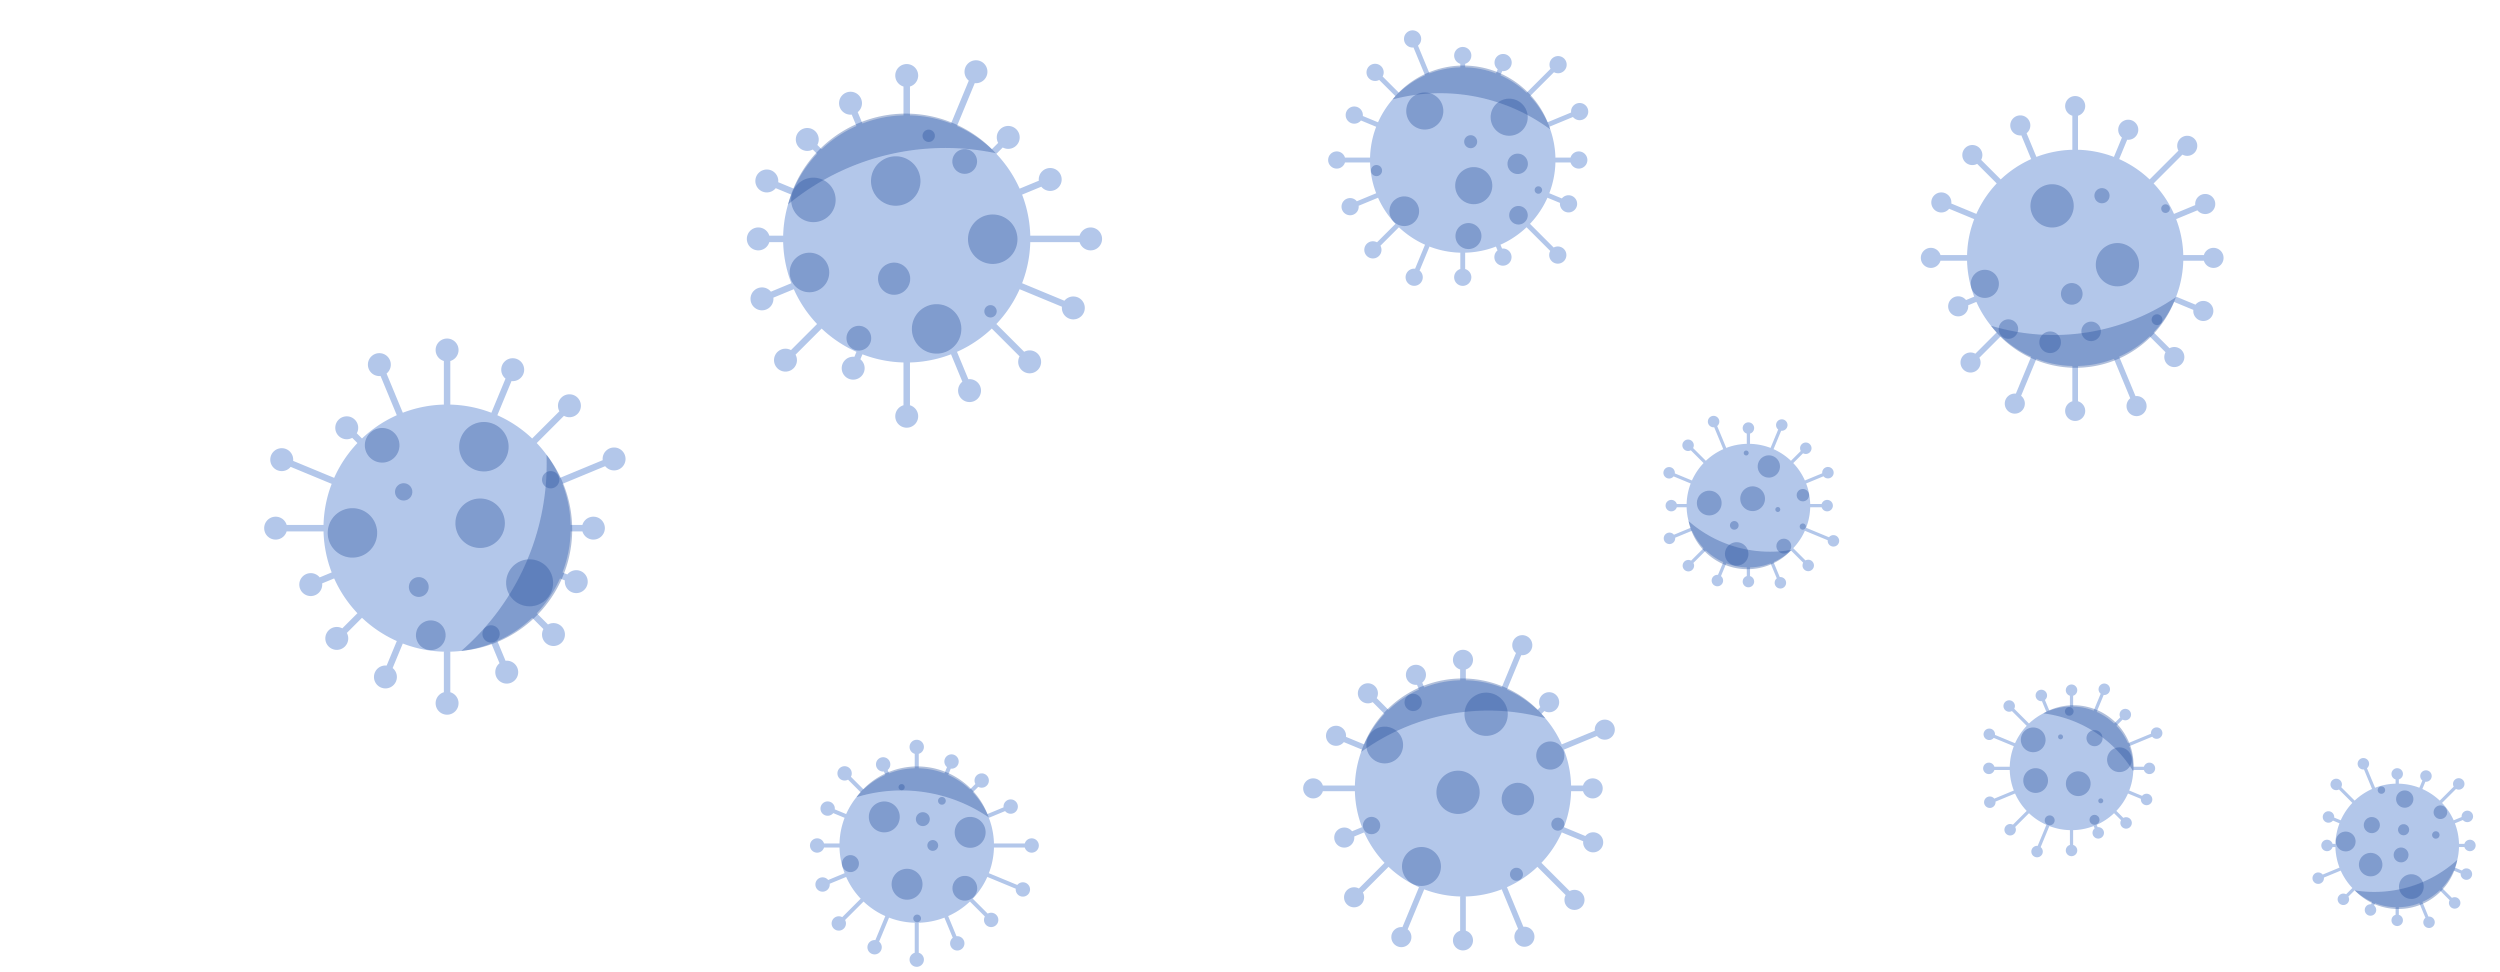 <svg xmlns="http://www.w3.org/2000/svg" version="1.1" xmlns:xlink="http://www.w3.org/1999/xlink" xmlns:svgjs="http://svgjs.com/svgjs" width="1440" height="560" preserveAspectRatio="none" viewBox="0 0 1440 560">
    <g mask="url(&quot;#SvgjsMask1000&quot;)" fill="none">
        <path d="M328.69 302.35L328.69 306.07L341.8 306.07L341.8 302.35zM335.2 304.21 a6.6 6.6 0 1 0 13.2 0 a6.6 6.6 0 1 0 -13.2 0zM323.98 329.72L322.56 333.17L331.21 336.75L332.64 333.31zM325.33 335.03 a6.6 6.6 0 1 0 13.2 0 a6.6 6.6 0 1 0 -13.2 0zM309.16 353.22L306.53 355.85L317.49 366.82L320.13 364.18zM312.21 365.5 a6.6 6.6 0 1 0 13.2 0 a6.6 6.6 0 1 0 -13.2 0zM286.48 369.25L283.03 370.67L290.16 387.88L293.6 386.45zM285.28 387.16 a6.6 6.6 0 1 0 13.2 0 a6.6 6.6 0 1 0 -13.2 0zM259.38 375.38L255.66 375.38L255.66 405.07L259.38 405.07zM250.92 405.07 a6.6 6.6 0 1 0 13.2 0 a6.6 6.6 0 1 0 -13.2 0zM232.01 370.67L228.56 369.25L220.29 389.21L223.74 390.64zM215.41 389.93 a6.6 6.6 0 1 0 13.2 0 a6.6 6.6 0 1 0 -13.2 0zM208.51 355.85L205.88 353.22L192.68 366.42L195.31 369.05zM187.39 367.73 a6.6 6.6 0 1 0 13.2 0 a6.6 6.6 0 1 0 -13.2 0zM192.48 333.17L191.05 329.72L178.29 335.01L179.71 338.45zM172.4 336.73 a6.6 6.6 0 1 0 13.2 0 a6.6 6.6 0 1 0 -13.2 0zM186.35 306.07L186.35 302.35L158.77 302.35L158.77 306.07zM152.17 304.21 a6.6 6.6 0 1 0 13.2 0 a6.6 6.6 0 1 0 -13.2 0zM191.05 278.7L192.48 275.25L162.99 263.04L161.56 266.48zM155.68 264.76 a6.6 6.6 0 1 0 13.2 0 a6.6 6.6 0 1 0 -13.2 0zM205.88 255.2L208.51 252.57L201.04 245.09L198.4 247.73zM193.12 246.41 a6.6 6.6 0 1 0 13.2 0 a6.6 6.6 0 1 0 -13.2 0zM228.56 239.17L232.01 237.74L220.23 209.31L216.78 210.73zM211.91 210.02 a6.6 6.6 0 1 0 13.2 0 a6.6 6.6 0 1 0 -13.2 0zM255.66 233.04L259.38 233.04L259.38 201.6L255.66 201.6zM250.92 201.6 a6.6 6.6 0 1 0 13.2 0 a6.6 6.6 0 1 0 -13.2 0zM283.03 237.74L286.48 239.17L297.05 213.65L293.6 212.23zM288.72 212.94 a6.6 6.6 0 1 0 13.2 0 a6.6 6.6 0 1 0 -13.2 0zM306.53 252.57L309.16 255.2L329.32 235.04L326.69 232.41zM321.4 233.72 a6.6 6.6 0 1 0 13.2 0 a6.6 6.6 0 1 0 -13.2 0zM322.56 275.25L323.98 278.7L354.43 266.09L353 262.64zM347.11 264.36 a6.6 6.6 0 1 0 13.2 0 a6.6 6.6 0 1 0 -13.2 0zM186.33 304.21 a71.19 71.19 0 1 0 142.38 0 a71.19 71.19 0 1 0 -142.38 0z" fill="rgba(51, 104, 198, 0.37)"></path>
        <path d="M314.78 261.9 A70.194 70.194 0 0 1 265.68 374.93M265.68 374.93 A142.387 142.387 0 0 0 314.78 261.9" fill="rgba(41, 83, 158, 0.37)" fill-rule="nonzero"></path>
        <path d="M277.88 365.14 a4.98 4.98 0 1 0 9.96 0 a4.98 4.98 0 1 0 -9.96 0zM262.32 301.39 a14.24 14.24 0 1 0 28.48 0 a14.24 14.24 0 1 0 -28.48 0zM188.77 306.95 a14.24 14.24 0 1 0 28.48 0 a14.24 14.24 0 1 0 -28.48 0zM264.48 257.31 a14.24 14.24 0 1 0 28.48 0 a14.24 14.24 0 1 0 -28.48 0zM210.15 256.49 a9.97 9.97 0 1 0 19.94 0 a9.97 9.97 0 1 0 -19.94 0zM239.59 365.9 a8.54 8.54 0 1 0 17.08 0 a8.54 8.54 0 1 0 -17.08 0zM291.53 335.71 a13.53 13.53 0 1 0 27.06 0 a13.53 13.53 0 1 0 -27.06 0zM235.52 338.12 a5.7 5.7 0 1 0 11.4 0 a5.7 5.7 0 1 0 -11.4 0zM312.22 276.33 a4.98 4.98 0 1 0 9.96 0 a4.98 4.98 0 1 0 -9.96 0zM227.54 283.32 a4.98 4.98 0 1 0 9.96 0 a4.98 4.98 0 1 0 -9.96 0z" fill="rgba(41, 83, 158, 0.37)" fill-rule="nonzero"></path>
        <path d="M904.95 452.48L904.95 455.74L917.38 455.74L917.38 452.48zM911.6 454.11 a5.78 5.78 0 1 0 11.56 0 a5.78 5.78 0 1 0 -11.56 0zM900.83 476.44L899.58 479.45L917.05 486.68L918.29 483.67zM911.89 485.18 a5.78 5.78 0 1 0 11.56 0 a5.78 5.78 0 1 0 -11.56 0zM887.86 496.99L885.56 499.3L905.75 519.49L908.06 517.19zM901.12 518.34 a5.78 5.78 0 1 0 11.56 0 a5.78 5.78 0 1 0 -11.56 0zM868.01 511.02L865 512.27L876.56 540.19L879.58 538.94zM872.29 539.56 a5.78 5.78 0 1 0 11.56 0 a5.78 5.78 0 1 0 -11.56 0zM844.31 516.39L841.04 516.39L841.04 541.66L844.31 541.66zM836.9 541.66 a5.78 5.78 0 1 0 11.56 0 a5.78 5.78 0 1 0 -11.56 0zM820.35 512.27L817.34 511.02L805.69 539.15L808.7 540.4zM801.41 539.78 a5.78 5.78 0 1 0 11.56 0 a5.78 5.78 0 1 0 -11.56 0zM799.79 499.3L797.49 496.99L778.79 515.69L781.1 518zM774.17 516.84 a5.78 5.78 0 1 0 11.56 0 a5.78 5.78 0 1 0 -11.56 0zM785.77 479.45L784.52 476.44L773.67 480.93L774.92 483.94zM768.52 482.44 a5.78 5.78 0 1 0 11.56 0 a5.78 5.78 0 1 0 -11.56 0zM780.4 455.74L780.4 452.48L756.41 452.48L756.41 455.74zM750.63 454.11 a5.78 5.78 0 1 0 11.56 0 a5.78 5.78 0 1 0 -11.56 0zM784.52 431.79L785.77 428.77L770.17 422.32L768.92 425.33zM763.77 423.82 a5.78 5.78 0 1 0 11.56 0 a5.78 5.78 0 1 0 -11.56 0zM797.49 411.23L799.79 408.93L789.07 398.2L786.76 400.5zM782.13 399.35 a5.78 5.78 0 1 0 11.56 0 a5.78 5.78 0 1 0 -11.56 0zM817.34 397.2L820.35 395.96L817.09 388.07L814.07 389.32zM809.8 388.7 a5.78 5.78 0 1 0 11.56 0 a5.78 5.78 0 1 0 -11.56 0zM841.04 391.84L844.31 391.84L844.31 380.06L841.04 380.06zM836.9 380.06 a5.78 5.78 0 1 0 11.56 0 a5.78 5.78 0 1 0 -11.56 0zM865 395.96L868.01 397.2L878.35 372.25L875.34 371zM871.06 371.63 a5.78 5.78 0 1 0 11.56 0 a5.78 5.78 0 1 0 -11.56 0zM885.56 408.93L887.86 411.23L893.45 405.65L891.14 403.34zM886.52 404.49 a5.78 5.78 0 1 0 11.56 0 a5.78 5.78 0 1 0 -11.56 0zM899.58 428.77L900.83 431.79L924.97 421.79L923.73 418.78zM918.57 420.28 a5.78 5.78 0 1 0 11.56 0 a5.78 5.78 0 1 0 -11.56 0zM780.39 454.11 a62.29 62.29 0 1 0 124.58 0 a62.29 62.29 0 1 0 -124.58 0z" fill="rgba(51, 104, 198, 0.37)"></path>
        <path d="M784.01 433.16 A61.294 61.294 0 0 1 890.07 413.68M890.07 413.68 A124.589 124.589 0 0 0 784.01 433.16" fill="rgba(41, 83, 158, 0.37)" fill-rule="nonzero"></path>
        <path d="M869.75 503.58 a3.74 3.74 0 1 0 7.48 0 a3.74 3.74 0 1 0 -7.48 0zM807.56 499.09 a11.21 11.21 0 1 0 22.42 0 a11.21 11.21 0 1 0 -22.42 0zM827.38 456.38 a12.46 12.46 0 1 0 24.92 0 a12.46 12.46 0 1 0 -24.92 0zM787 429.13 a10.59 10.59 0 1 0 21.18 0 a10.59 10.59 0 1 0 -21.18 0zM785.04 475.51 a4.98 4.98 0 1 0 9.96 0 a4.98 4.98 0 1 0 -9.96 0zM843.55 411.41 a12.46 12.46 0 1 0 24.92 0 a12.46 12.46 0 1 0 -24.92 0zM809.01 404.6 a4.98 4.98 0 1 0 9.96 0 a4.98 4.98 0 1 0 -9.96 0zM893.57 474.72 a3.74 3.74 0 1 0 7.48 0 a3.74 3.74 0 1 0 -7.48 0zM884.87 435.19 a8.1 8.1 0 1 0 16.2 0 a8.1 8.1 0 1 0 -16.2 0zM864.97 460.25 a9.34 9.34 0 1 0 18.68 0 a9.34 9.34 0 1 0 -18.68 0z" fill="rgba(41, 83, 158, 0.37)" fill-rule="nonzero"></path>
        <path d="M1042.67 290.31L1042.67 292.17L1052.44 292.17L1052.44 290.31zM1049.14 291.24 a3.3 3.3 0 1 0 6.6 0 a3.3 3.3 0 1 0 -6.6 0zM1040.32 304L1039.61 305.72L1055.7 312.39L1056.41 310.67zM1052.76 311.53 a3.3 3.3 0 1 0 6.6 0 a3.3 3.3 0 1 0 -6.6 0zM1032.91 315.75L1031.59 317.06L1040.88 326.35L1042.2 325.04zM1038.24 325.7 a3.3 3.3 0 1 0 6.6 0 a3.3 3.3 0 1 0 -6.6 0zM1021.56 323.76L1019.84 324.47L1024.64 336.05L1026.36 335.34zM1022.2 335.69 a3.3 3.3 0 1 0 6.6 0 a3.3 3.3 0 1 0 -6.6 0zM1008.02 326.83L1006.15 326.83L1006.15 334.99L1008.02 334.99zM1003.79 334.99 a3.3 3.3 0 1 0 6.6 0 a3.3 3.3 0 1 0 -6.6 0zM994.33 324.47L992.61 323.76L988.35 334.04L990.07 334.76zM985.91 334.4 a3.3 3.3 0 1 0 6.6 0 a3.3 3.3 0 1 0 -6.6 0zM982.58 317.06L981.27 315.75L971.84 325.17L973.16 326.49zM969.2 325.83 a3.3 3.3 0 1 0 6.6 0 a3.3 3.3 0 1 0 -6.6 0zM974.57 305.72L973.85 304L961.25 309.22L961.97 310.94zM958.31 310.08 a3.3 3.3 0 1 0 6.6 0 a3.3 3.3 0 1 0 -6.6 0zM971.5 292.17L971.5 290.31L962.67 290.31L962.67 292.17zM959.37 291.24 a3.3 3.3 0 1 0 6.6 0 a3.3 3.3 0 1 0 -6.6 0zM973.85 278.49L974.57 276.76L961.78 271.47L961.07 273.19zM958.12 272.33 a3.3 3.3 0 1 0 6.6 0 a3.3 3.3 0 1 0 -6.6 0zM981.27 266.74L982.58 265.42L972.99 255.83L971.67 257.14zM969.03 256.48 a3.3 3.3 0 1 0 6.6 0 a3.3 3.3 0 1 0 -6.6 0zM992.61 258.72L994.33 258.01L987.89 242.47L986.17 243.18zM983.73 242.83 a3.3 3.3 0 1 0 6.6 0 a3.3 3.3 0 1 0 -6.6 0zM1006.15 255.66L1008.02 255.66L1008.02 246.58L1006.15 246.58zM1003.79 246.58 a3.3 3.3 0 1 0 6.6 0 a3.3 3.3 0 1 0 -6.6 0zM1019.84 258.01L1021.56 258.72L1027.17 245.19L1025.45 244.47zM1023.01 244.83 a3.3 3.3 0 1 0 6.6 0 a3.3 3.3 0 1 0 -6.6 0zM1031.59 265.42L1032.91 266.74L1040.8 258.85L1039.48 257.53zM1036.84 258.19 a3.3 3.3 0 1 0 6.6 0 a3.3 3.3 0 1 0 -6.6 0zM1039.61 276.76L1040.32 278.49L1053.24 273.13L1052.53 271.41zM1049.59 272.27 a3.3 3.3 0 1 0 6.6 0 a3.3 3.3 0 1 0 -6.6 0zM971.49 291.24 a35.6 35.6 0 1 0 71.2 0 a35.6 35.6 0 1 0 -71.2 0z" fill="rgba(51, 104, 198, 0.37)"></path>
        <path d="M1031.98 316.69 A34.597 34.597 0 0 1 972.62 300.15M972.62 300.15 A71.194 71.194 0 0 0 1031.98 316.69" fill="rgba(41, 83, 158, 0.37)" fill-rule="nonzero"></path>
        <path d="M1002.39 287.26 a7.12 7.12 0 1 0 14.24 0 a7.12 7.12 0 1 0 -14.24 0zM1023.21 314.57 a4.27 4.27 0 1 0 8.54 0 a4.27 4.27 0 1 0 -8.54 0zM977.41 289.76 a7.12 7.12 0 1 0 14.24 0 a7.12 7.12 0 1 0 -14.24 0zM1012.44 268.69 a6.41 6.41 0 1 0 12.82 0 a6.41 6.41 0 1 0 -12.82 0zM1004.39 260.93 a1.42 1.42 0 1 0 2.84 0 a1.42 1.42 0 1 0 -2.84 0zM993.57 319.07 a6.76 6.76 0 1 0 13.52 0 a6.76 6.76 0 1 0 -13.52 0zM1034.89 285.21 a3.56 3.56 0 1 0 7.12 0 a3.56 3.56 0 1 0 -7.12 0zM1022.6 293.48 a1.42 1.42 0 1 0 2.84 0 a1.42 1.42 0 1 0 -2.84 0zM1036.62 303.31 a1.78 1.78 0 1 0 3.56 0 a1.78 1.78 0 1 0 -3.56 0zM996.46 302.61 a2.49 2.49 0 1 0 4.98 0 a2.49 2.49 0 1 0 -4.98 0z" fill="rgba(41, 83, 158, 0.37)" fill-rule="nonzero"></path>
        <path d="M1416.38 486.05L1416.38 487.92L1422.68 487.92L1422.68 486.05zM1419.38 486.98 a3.3 3.3 0 1 0 6.6 0 a3.3 3.3 0 1 0 -6.6 0zM1414.03 499.74L1413.31 501.46L1420.29 504.35L1421 502.63zM1417.35 503.49 a3.3 3.3 0 1 0 6.6 0 a3.3 3.3 0 1 0 -6.6 0zM1406.62 511.49L1405.3 512.8L1413.23 520.74L1414.55 519.42zM1410.59 520.08 a3.3 3.3 0 1 0 6.6 0 a3.3 3.3 0 1 0 -6.6 0zM1395.27 519.5L1393.55 520.22L1398.26 531.59L1399.98 530.88zM1395.82 531.23 a3.3 3.3 0 1 0 6.6 0 a3.3 3.3 0 1 0 -6.6 0zM1381.73 522.57L1379.86 522.57L1379.86 530.1L1381.73 530.1zM1377.49 530.1 a3.3 3.3 0 1 0 6.6 0 a3.3 3.3 0 1 0 -6.6 0zM1368.04 520.22L1366.32 519.5L1364.54 523.8L1366.26 524.51zM1362.1 524.16 a3.3 3.3 0 1 0 6.6 0 a3.3 3.3 0 1 0 -6.6 0zM1356.29 512.8L1354.97 511.49L1349.12 517.34L1350.44 518.66zM1346.48 518 a3.3 3.3 0 1 0 6.6 0 a3.3 3.3 0 1 0 -6.6 0zM1348.28 501.46L1347.56 499.74L1334.93 504.97L1335.65 506.69zM1331.99 505.83 a3.3 3.3 0 1 0 6.6 0 a3.3 3.3 0 1 0 -6.6 0zM1345.21 487.92L1345.21 486.05L1340.37 486.05L1340.37 487.92zM1337.07 486.98 a3.3 3.3 0 1 0 6.6 0 a3.3 3.3 0 1 0 -6.6 0zM1347.56 474.23L1348.28 472.5L1341.56 469.72L1340.85 471.44zM1337.9 470.58 a3.3 3.3 0 1 0 6.6 0 a3.3 3.3 0 1 0 -6.6 0zM1354.97 462.48L1356.29 461.16L1346.31 451.19L1345 452.5zM1342.36 451.84 a3.3 3.3 0 1 0 6.6 0 a3.3 3.3 0 1 0 -6.6 0zM1366.32 454.46L1368.04 453.75L1362.16 439.57L1360.44 440.28zM1358 439.93 a3.3 3.3 0 1 0 6.6 0 a3.3 3.3 0 1 0 -6.6 0zM1379.86 451.4L1381.73 451.4L1381.73 445.78L1379.86 445.78zM1377.49 445.78 a3.3 3.3 0 1 0 6.6 0 a3.3 3.3 0 1 0 -6.6 0zM1393.55 453.75L1395.27 454.46L1398.22 447.36L1396.49 446.65zM1394.06 447 a3.3 3.3 0 1 0 6.6 0 a3.3 3.3 0 1 0 -6.6 0zM1405.3 461.16L1406.62 462.48L1416.9 452.2L1415.58 450.88zM1412.94 451.54 a3.3 3.3 0 1 0 6.6 0 a3.3 3.3 0 1 0 -6.6 0zM1413.31 472.5L1414.03 474.23L1421.55 471.11L1420.83 469.39zM1417.89 470.25 a3.3 3.3 0 1 0 6.6 0 a3.3 3.3 0 1 0 -6.6 0zM1345.19 486.98 a35.6 35.6 0 1 0 71.2 0 a35.6 35.6 0 1 0 -71.2 0z" fill="rgba(51, 104, 198, 0.37)"></path>
        <path d="M1415.41 495.29 A34.597 34.597 0 0 1 1356.35 512.86M1356.35 512.86 A71.194 71.194 0 0 0 1415.41 495.29" fill="rgba(41, 83, 158, 0.37)" fill-rule="nonzero"></path>
        <path d="M1401.76 467.84 a3.92 3.92 0 1 0 7.84 0 a3.92 3.92 0 1 0 -7.84 0zM1345.42 484.7 a5.7 5.7 0 1 0 11.4 0 a5.7 5.7 0 1 0 -11.4 0zM1369.56 455.09 a2.14 2.14 0 1 0 4.28 0 a2.14 2.14 0 1 0 -4.28 0zM1358.74 498.02 a6.76 6.76 0 1 0 13.52 0 a6.76 6.76 0 1 0 -13.52 0zM1380.15 460.27 a4.98 4.98 0 1 0 9.96 0 a4.98 4.98 0 1 0 -9.96 0zM1361.54 475.25 a4.63 4.63 0 1 0 9.26 0 a4.63 4.63 0 1 0 -9.26 0zM1378.75 492.45 a4.27 4.27 0 1 0 8.54 0 a4.27 4.27 0 1 0 -8.54 0zM1400.9 480.94 a2.14 2.14 0 1 0 4.28 0 a2.14 2.14 0 1 0 -4.28 0zM1381.27 477.92 a3.2 3.2 0 1 0 6.4 0 a3.2 3.2 0 1 0 -6.4 0zM1381.83 510.68 a7.12 7.12 0 1 0 14.24 0 a7.12 7.12 0 1 0 -14.24 0z" fill="rgba(41, 83, 158, 0.37)" fill-rule="nonzero"></path>
        <path d="M1257.57 146.91L1257.57 150.17L1274.99 150.17L1274.99 146.91zM1269.21 148.54 a5.78 5.78 0 1 0 11.56 0 a5.78 5.78 0 1 0 -11.56 0zM1253.45 170.87L1252.21 173.88L1268.49 180.62L1269.73 177.61zM1263.33 179.12 a5.78 5.78 0 1 0 11.56 0 a5.78 5.78 0 1 0 -11.56 0zM1240.48 191.42L1238.18 193.73L1251.26 206.81L1253.57 204.51zM1246.63 205.66 a5.78 5.78 0 1 0 11.56 0 a5.78 5.78 0 1 0 -11.56 0zM1220.64 205.45L1217.62 206.7L1229.15 234.54L1232.17 233.29zM1224.88 233.91 a5.78 5.78 0 1 0 11.56 0 a5.78 5.78 0 1 0 -11.56 0zM1196.93 210.82L1193.67 210.82L1193.67 236.69L1196.93 236.69zM1189.52 236.69 a5.78 5.78 0 1 0 11.56 0 a5.78 5.78 0 1 0 -11.56 0zM1172.97 206.7L1169.96 205.45L1159.02 231.86L1162.04 233.1zM1154.75 232.48 a5.78 5.78 0 1 0 11.56 0 a5.78 5.78 0 1 0 -11.56 0zM1152.42 193.73L1150.11 191.42L1133.88 207.66L1136.18 209.97zM1129.25 208.81 a5.78 5.78 0 1 0 11.56 0 a5.78 5.78 0 1 0 -11.56 0zM1138.39 173.88L1137.14 170.87L1127.29 174.95L1128.54 177.96zM1122.14 176.45 a5.78 5.78 0 1 0 11.56 0 a5.78 5.78 0 1 0 -11.56 0zM1133.02 150.17L1133.02 146.91L1112.18 146.91L1112.18 150.17zM1106.4 148.54 a5.78 5.78 0 1 0 11.56 0 a5.78 5.78 0 1 0 -11.56 0zM1137.14 126.22L1138.39 123.21L1118.83 115.1L1117.58 118.12zM1112.43 116.61 a5.78 5.78 0 1 0 11.56 0 a5.78 5.78 0 1 0 -11.56 0zM1150.11 105.66L1152.42 103.36L1137.22 88.16L1134.92 90.47zM1130.29 89.31 a5.78 5.78 0 1 0 11.56 0 a5.78 5.78 0 1 0 -11.56 0zM1169.96 91.63L1172.97 90.39L1165.2 71.61L1162.18 72.86zM1157.91 72.24 a5.78 5.78 0 1 0 11.56 0 a5.78 5.78 0 1 0 -11.56 0zM1193.67 86.27L1196.93 86.27L1196.93 61.11L1193.67 61.11zM1189.52 61.11 a5.78 5.78 0 1 0 11.56 0 a5.78 5.78 0 1 0 -11.56 0zM1217.62 90.39L1220.64 91.63L1227.37 75.37L1224.36 74.12zM1220.09 74.74 a5.78 5.78 0 1 0 11.56 0 a5.78 5.78 0 1 0 -11.56 0zM1238.18 103.36L1240.48 105.66L1261 85.14L1258.7 82.84zM1254.07 83.99 a5.78 5.78 0 1 0 11.56 0 a5.78 5.78 0 1 0 -11.56 0zM1252.21 123.21L1253.45 126.22L1270.83 119.02L1269.58 116.01zM1264.43 117.51 a5.78 5.78 0 1 0 11.56 0 a5.78 5.78 0 1 0 -11.56 0zM1133.01 148.54 a62.29 62.29 0 1 0 124.58 0 a62.29 62.29 0 1 0 -124.58 0z" fill="rgba(51, 104, 198, 0.37)"></path>
        <path d="M1253.34 171.15 A61.294 61.294 0 0 1 1146.78 187.61M1146.78 187.61 A124.589 124.589 0 0 0 1253.34 171.15" fill="rgba(41, 83, 158, 0.37)" fill-rule="nonzero"></path>
        <path d="M1169.54 118.58 a12.46 12.46 0 1 0 24.92 0 a12.46 12.46 0 1 0 -24.92 0zM1151.24 189.55 a5.61 5.61 0 1 0 11.22 0 a5.61 5.61 0 1 0 -11.22 0zM1207.18 152.47 a12.46 12.46 0 1 0 24.92 0 a12.46 12.46 0 1 0 -24.92 0zM1187.11 169.27 a6.23 6.23 0 1 0 12.46 0 a6.23 6.23 0 1 0 -12.46 0zM1198.88 190.87 a5.61 5.61 0 1 0 11.22 0 a5.61 5.61 0 1 0 -11.22 0zM1244.87 120.17 a2.49 2.49 0 1 0 4.98 0 a2.49 2.49 0 1 0 -4.98 0zM1174.65 197.15 a6.23 6.23 0 1 0 12.46 0 a6.23 6.23 0 1 0 -12.46 0zM1135.16 163.5 a8.1 8.1 0 1 0 16.2 0 a8.1 8.1 0 1 0 -16.2 0zM1239.34 184.13 a3.11 3.11 0 1 0 6.22 0 a3.11 3.11 0 1 0 -6.22 0zM1206.38 112.72 a4.36 4.36 0 1 0 8.72 0 a4.36 4.36 0 1 0 -8.72 0z" fill="rgba(41, 83, 158, 0.37)" fill-rule="nonzero"></path>
        <path d="M593.44 135.76L593.44 139.48L628.19 139.48L628.19 135.76zM621.59 137.62 a6.6 6.6 0 1 0 13.2 0 a6.6 6.6 0 1 0 -13.2 0zM588.74 163.13L587.31 166.58L617.52 179.09L618.95 175.65zM611.64 177.37 a6.6 6.6 0 1 0 13.2 0 a6.6 6.6 0 1 0 -13.2 0zM573.92 186.63L571.28 189.26L591.77 209.75L594.4 207.11zM586.48 208.43 a6.6 6.6 0 1 0 13.2 0 a6.6 6.6 0 1 0 -13.2 0zM551.23 202.66L547.79 204.08L556.74 225.7L560.19 224.28zM551.86 224.99 a6.6 6.6 0 1 0 13.2 0 a6.6 6.6 0 1 0 -13.2 0zM524.14 208.79L520.41 208.79L520.41 239.76L524.14 239.76zM515.67 239.76 a6.6 6.6 0 1 0 13.2 0 a6.6 6.6 0 1 0 -13.2 0zM496.76 204.08L493.32 202.66L489.71 211.37L493.15 212.8zM484.83 212.08 a6.6 6.6 0 1 0 13.2 0 a6.6 6.6 0 1 0 -13.2 0zM473.27 189.26L470.63 186.63L451.12 206.13L453.76 208.77zM445.84 207.45 a6.6 6.6 0 1 0 13.2 0 a6.6 6.6 0 1 0 -13.2 0zM457.24 166.58L455.81 163.13L438.19 170.43L439.62 173.87zM432.3 172.15 a6.6 6.6 0 1 0 13.2 0 a6.6 6.6 0 1 0 -13.2 0zM451.11 139.48L451.11 135.76L436.78 135.76L436.78 139.48zM430.18 137.62 a6.6 6.6 0 1 0 13.2 0 a6.6 6.6 0 1 0 -13.2 0zM455.81 112.11L457.24 108.66L442.4 102.52L440.97 105.96zM435.09 104.24 a6.6 6.6 0 1 0 13.2 0 a6.6 6.6 0 1 0 -13.2 0zM470.63 88.61L473.27 85.98L466.3 79.01L463.67 81.65zM458.39 80.33 a6.6 6.6 0 1 0 13.2 0 a6.6 6.6 0 1 0 -13.2 0zM493.32 72.58L496.76 71.15L491.62 58.74L488.17 60.16zM483.3 59.45 a6.6 6.6 0 1 0 13.2 0 a6.6 6.6 0 1 0 -13.2 0zM520.41 66.45L524.14 66.45L524.14 43.5L520.41 43.5zM515.67 43.5 a6.6 6.6 0 1 0 13.2 0 a6.6 6.6 0 1 0 -13.2 0zM547.79 71.15L551.23 72.58L563.88 42.04L560.44 40.61zM555.56 41.32 a6.6 6.6 0 1 0 13.2 0 a6.6 6.6 0 1 0 -13.2 0zM571.28 85.98L573.92 88.61L582.06 80.47L579.43 77.83zM574.14 79.15 a6.6 6.6 0 1 0 13.2 0 a6.6 6.6 0 1 0 -13.2 0zM587.31 108.66L588.74 112.11L605.64 105.11L604.21 101.66zM598.32 103.38 a6.6 6.6 0 1 0 13.2 0 a6.6 6.6 0 1 0 -13.2 0zM451.08 137.62 a71.19 71.19 0 1 0 142.38 0 a71.19 71.19 0 1 0 -142.38 0z" fill="rgba(51, 104, 198, 0.37)"></path>
        <path d="M453.9 117.77 A70.194 70.194 0 0 1 573.55 88.23M573.55 88.23 A142.387 142.387 0 0 0 453.9 117.77" fill="rgba(41, 83, 158, 0.37)" fill-rule="nonzero"></path>
        <path d="M525.25 189.45 a14.24 14.24 0 1 0 28.48 0 a14.24 14.24 0 1 0 -28.48 0zM505.75 160.53 a9.26 9.26 0 1 0 18.52 0 a9.26 9.26 0 1 0 -18.52 0zM454.86 156.95 a11.39 11.39 0 1 0 22.78 0 a11.39 11.39 0 1 0 -22.78 0zM501.7 104.27 a14.24 14.24 0 1 0 28.48 0 a14.24 14.24 0 1 0 -28.48 0zM557.57 137.79 a14.24 14.24 0 1 0 28.48 0 a14.24 14.24 0 1 0 -28.48 0zM487.57 194.8 a7.12 7.12 0 1 0 14.24 0 a7.12 7.12 0 1 0 -14.24 0zM531.37 78.22 a3.56 3.56 0 1 0 7.12 0 a3.56 3.56 0 1 0 -7.12 0zM455.71 115.14 a12.81 12.81 0 1 0 25.62 0 a12.81 12.81 0 1 0 -25.62 0zM548.55 93.01 a7.12 7.12 0 1 0 14.24 0 a7.12 7.12 0 1 0 -14.24 0zM566.98 179.31 a3.56 3.56 0 1 0 7.12 0 a3.56 3.56 0 1 0 -7.12 0z" fill="rgba(41, 83, 158, 0.37)" fill-rule="nonzero"></path>
        <path d="M1228.79 441.65L1228.79 443.51L1238.07 443.51L1238.07 441.65zM1234.77 442.58 a3.3 3.3 0 1 0 6.6 0 a3.3 3.3 0 1 0 -6.6 0zM1226.43 455.34L1225.72 457.06L1236.08 461.35L1236.79 459.63zM1233.13 460.49 a3.3 3.3 0 1 0 6.6 0 a3.3 3.3 0 1 0 -6.6 0zM1219.02 467.08L1217.7 468.4L1223.98 474.67L1225.29 473.36zM1221.33 474.01 a3.3 3.3 0 1 0 6.6 0 a3.3 3.3 0 1 0 -6.6 0zM1207.68 475.1L1205.96 475.81L1207.73 480.09L1209.45 479.38zM1205.29 479.73 a3.3 3.3 0 1 0 6.6 0 a3.3 3.3 0 1 0 -6.6 0zM1194.13 478.16L1192.27 478.16L1192.27 489.86L1194.13 489.86zM1189.9 489.86 a3.3 3.3 0 1 0 6.6 0 a3.3 3.3 0 1 0 -6.6 0zM1180.44 475.81L1178.72 475.1L1172.49 490.15L1174.21 490.86zM1170.05 490.51 a3.3 3.3 0 1 0 6.6 0 a3.3 3.3 0 1 0 -6.6 0zM1168.7 468.4L1167.38 467.08L1157.19 477.27L1158.51 478.59zM1154.55 477.93 a3.3 3.3 0 1 0 6.6 0 a3.3 3.3 0 1 0 -6.6 0zM1160.68 457.06L1159.97 455.34L1145.78 461.21L1146.49 462.94zM1142.83 462.08 a3.3 3.3 0 1 0 6.6 0 a3.3 3.3 0 1 0 -6.6 0zM1157.62 443.51L1157.62 441.65L1145.59 441.65L1145.59 443.51zM1142.29 442.58 a3.3 3.3 0 1 0 6.6 0 a3.3 3.3 0 1 0 -6.6 0zM1159.97 429.82L1160.68 428.1L1146.19 422.1L1145.47 423.82zM1142.53 422.96 a3.3 3.3 0 1 0 6.6 0 a3.3 3.3 0 1 0 -6.6 0zM1167.38 418.08L1168.7 416.76L1157.95 406.01L1156.63 407.33zM1153.99 406.67 a3.3 3.3 0 1 0 6.6 0 a3.3 3.3 0 1 0 -6.6 0zM1178.72 410.06L1180.44 409.35L1176.67 400.24L1174.95 400.95zM1172.51 400.59 a3.3 3.3 0 1 0 6.6 0 a3.3 3.3 0 1 0 -6.6 0zM1192.27 407L1194.13 407L1194.13 397.57L1192.27 397.57zM1189.9 397.57 a3.3 3.3 0 1 0 6.6 0 a3.3 3.3 0 1 0 -6.6 0zM1205.96 409.35L1207.68 410.06L1212.93 397.38L1211.21 396.66zM1208.77 397.02 a3.3 3.3 0 1 0 6.6 0 a3.3 3.3 0 1 0 -6.6 0zM1217.7 416.76L1219.02 418.08L1224.84 412.26L1223.52 410.94zM1220.88 411.6 a3.3 3.3 0 1 0 6.6 0 a3.3 3.3 0 1 0 -6.6 0zM1225.72 428.1L1226.43 429.82L1242.6 423.13L1241.89 421.4zM1238.94 422.27 a3.3 3.3 0 1 0 6.6 0 a3.3 3.3 0 1 0 -6.6 0zM1157.6 442.58 a35.6 35.6 0 1 0 71.2 0 a35.6 35.6 0 1 0 -71.2 0z" fill="rgba(51, 104, 198, 0.37)"></path>
        <path d="M1176.96 410.9 A34.597 34.597 0 0 1 1228.76 444.28M1228.76 444.28 A71.194 71.194 0 0 0 1176.96 410.9" fill="rgba(41, 83, 158, 0.37)" fill-rule="nonzero"></path>
        <path d="M1189.95 451.41 a7.12 7.12 0 1 0 14.24 0 a7.12 7.12 0 1 0 -14.24 0zM1213.68 437.6 a7.12 7.12 0 1 0 14.24 0 a7.12 7.12 0 1 0 -14.24 0zM1177.77 472.52 a2.85 2.85 0 1 0 5.7 0 a2.85 2.85 0 1 0 -5.7 0zM1203.59 472.22 a2.85 2.85 0 1 0 5.7 0 a2.85 2.85 0 1 0 -5.7 0zM1164.01 426.15 a7.12 7.12 0 1 0 14.24 0 a7.12 7.12 0 1 0 -14.24 0zM1201.82 425.18 a4.63 4.63 0 1 0 9.26 0 a4.63 4.63 0 1 0 -9.26 0zM1208.62 461.28 a1.42 1.42 0 1 0 2.84 0 a1.42 1.42 0 1 0 -2.84 0zM1189.41 409.77 a2.49 2.49 0 1 0 4.98 0 a2.49 2.49 0 1 0 -4.98 0zM1165.41 449.6 a7.12 7.12 0 1 0 14.24 0 a7.12 7.12 0 1 0 -14.24 0zM1185.45 424.43 a1.42 1.42 0 1 0 2.84 0 a1.42 1.42 0 1 0 -2.84 0z" fill="rgba(41, 83, 158, 0.37)" fill-rule="nonzero"></path>
        <path d="M572.53 485.84L572.53 488.17L594.24 488.17L594.24 485.84zM590.11 487.01 a4.13 4.13 0 1 0 8.26 0 a4.13 4.13 0 1 0 -8.26 0zM569.58 502.95L568.69 505.11L588.73 513.41L589.62 511.25zM585.05 512.33 a4.13 4.13 0 1 0 8.26 0 a4.13 4.13 0 1 0 -8.26 0zM560.32 517.64L558.67 519.28L570.09 530.7L571.73 529.05zM566.78 529.87 a4.13 4.13 0 1 0 8.26 0 a4.13 4.13 0 1 0 -8.26 0zM546.14 527.66L543.99 528.55L550.31 543.81L552.46 542.92zM547.26 543.37 a4.13 4.13 0 1 0 8.26 0 a4.13 4.13 0 1 0 -8.26 0zM529.21 531.49L526.88 531.49L526.88 552.76L529.21 552.76zM523.91 552.76 a4.13 4.13 0 1 0 8.26 0 a4.13 4.13 0 1 0 -8.26 0zM512.1 528.55L509.95 527.66L502.69 545.16L504.85 546.06zM499.64 545.61 a4.13 4.13 0 1 0 8.26 0 a4.13 4.13 0 1 0 -8.26 0zM497.42 519.28L495.77 517.64L482.32 531.09L483.97 532.73zM479.01 531.91 a4.13 4.13 0 1 0 8.26 0 a4.13 4.13 0 1 0 -8.26 0zM487.4 505.11L486.5 502.95L473.36 508.4L474.25 510.55zM469.67 509.48 a4.13 4.13 0 1 0 8.26 0 a4.13 4.13 0 1 0 -8.26 0zM483.56 488.17L483.56 485.84L470.67 485.84L470.67 488.17zM466.54 487.01 a4.13 4.13 0 1 0 8.26 0 a4.13 4.13 0 1 0 -8.26 0zM486.5 471.06L487.4 468.91L477.18 464.68L476.29 466.83zM472.6 465.75 a4.13 4.13 0 1 0 8.26 0 a4.13 4.13 0 1 0 -8.26 0zM495.77 456.38L497.42 454.73L487.32 444.63L485.67 446.28zM482.36 445.46 a4.13 4.13 0 1 0 8.26 0 a4.13 4.13 0 1 0 -8.26 0zM509.95 446.36L512.1 445.47L509.77 439.84L507.62 440.73zM504.56 440.29 a4.13 4.13 0 1 0 8.26 0 a4.13 4.13 0 1 0 -8.26 0zM526.88 442.53L529.21 442.53L529.21 430.24L526.88 430.24zM523.91 430.24 a4.13 4.13 0 1 0 8.26 0 a4.13 4.13 0 1 0 -8.26 0zM543.99 445.47L546.14 446.36L549.15 439.09L547 438.2zM543.95 438.64 a4.13 4.13 0 1 0 8.26 0 a4.13 4.13 0 1 0 -8.26 0zM558.67 454.73L560.32 456.38L566.28 450.42L564.63 448.77zM561.33 449.59 a4.13 4.13 0 1 0 8.26 0 a4.13 4.13 0 1 0 -8.26 0zM568.69 468.91L569.58 471.06L582.6 465.67L581.71 463.52zM578.03 464.59 a4.13 4.13 0 1 0 8.26 0 a4.13 4.13 0 1 0 -8.26 0zM483.54 487.01 a44.5 44.5 0 1 0 89 0 a44.5 44.5 0 1 0 -89 0z" fill="rgba(51, 104, 198, 0.37)"></path>
        <path d="M493.33 459.17 A43.496 43.496 0 0 1 569.47 470.77M569.47 470.77 A88.992 88.992 0 0 0 493.33 459.17" fill="rgba(41, 83, 158, 0.37)" fill-rule="nonzero"></path>
        <path d="M548.62 511.64 a7.12 7.12 0 1 0 14.24 0 a7.12 7.12 0 1 0 -14.24 0zM513.57 509.33 a8.9 8.9 0 1 0 17.8 0 a8.9 8.9 0 1 0 -17.8 0zM526.06 529.02 a2.22 2.22 0 1 0 4.44 0 a2.22 2.22 0 1 0 -4.44 0zM500.45 470.54 a8.9 8.9 0 1 0 17.8 0 a8.9 8.9 0 1 0 -17.8 0zM527.55 471.83 a4 4 0 1 0 8 0 a4 4 0 1 0 -8 0zM540.32 461.29 a2.22 2.22 0 1 0 4.44 0 a2.22 2.22 0 1 0 -4.44 0zM549.91 479.44 a8.9 8.9 0 1 0 17.8 0 a8.9 8.9 0 1 0 -17.8 0zM534.16 486.98 a3.11 3.11 0 1 0 6.22 0 a3.11 3.11 0 1 0 -6.22 0zM517.57 453.41 a1.78 1.78 0 1 0 3.56 0 a1.78 1.78 0 1 0 -3.56 0zM484.96 497.44 a4.89 4.89 0 1 0 9.78 0 a4.89 4.89 0 1 0 -9.78 0z" fill="rgba(41, 83, 158, 0.37)" fill-rule="nonzero"></path>
        <path d="M895.91 90.77L895.91 93.57L909.38 93.57L909.38 90.77zM904.43 92.17 a4.95 4.95 0 1 0 9.9 0 a4.95 4.95 0 1 0 -9.9 0zM892.39 111.3L891.32 113.89L902.95 118.7L904.02 116.12zM898.53 117.41 a4.95 4.95 0 1 0 9.9 0 a4.95 4.95 0 1 0 -9.9 0zM881.27 128.92L879.29 130.9L896.3 147.91L898.27 145.93zM892.34 146.92 a4.95 4.95 0 1 0 9.9 0 a4.95 4.95 0 1 0 -9.9 0zM864.26 140.95L861.67 142.02L864.41 148.62L866.99 147.55zM860.75 148.09 a4.95 4.95 0 1 0 9.9 0 a4.95 4.95 0 1 0 -9.9 0zM843.94 145.55L841.14 145.55L841.14 159.71L843.94 159.71zM837.59 159.71 a4.95 4.95 0 1 0 9.9 0 a4.95 4.95 0 1 0 -9.9 0zM823.4 142.02L820.82 140.95L813.28 159.16L815.86 160.23zM809.62 159.69 a4.95 4.95 0 1 0 9.9 0 a4.95 4.95 0 1 0 -9.9 0zM805.78 130.9L803.81 128.92L789.8 142.93L791.77 144.91zM785.84 143.92 a4.95 4.95 0 1 0 9.9 0 a4.95 4.95 0 1 0 -9.9 0zM793.76 113.89L792.69 111.3L777.14 117.74L778.21 120.33zM772.72 119.04 a4.95 4.95 0 1 0 9.9 0 a4.95 4.95 0 1 0 -9.9 0zM789.16 93.57L789.16 90.77L769.96 90.77L769.96 93.57zM765.01 92.17 a4.95 4.95 0 1 0 9.9 0 a4.95 4.95 0 1 0 -9.9 0zM792.69 73.03L793.76 70.45L780.59 65L779.52 67.58zM775.11 66.29 a4.95 4.95 0 1 0 9.9 0 a4.95 4.95 0 1 0 -9.9 0zM803.81 55.41L805.78 53.44L793.05 40.7L791.07 42.68zM787.11 41.69 a4.95 4.95 0 1 0 9.9 0 a4.95 4.95 0 1 0 -9.9 0zM820.82 43.39L823.4 42.32L814.94 21.89L812.36 22.96zM808.7 22.43 a4.95 4.95 0 1 0 9.9 0 a4.95 4.95 0 1 0 -9.9 0zM841.14 38.79L843.94 38.79L843.94 32L841.14 32zM837.59 32 a4.95 4.95 0 1 0 9.9 0 a4.95 4.95 0 1 0 -9.9 0zM861.67 42.32L864.26 43.39L867.08 36.57L864.5 35.5zM860.84 36.04 a4.95 4.95 0 1 0 9.9 0 a4.95 4.95 0 1 0 -9.9 0zM879.29 53.44L881.27 55.41L898.44 38.24L896.47 36.26zM892.51 37.25 a4.95 4.95 0 1 0 9.9 0 a4.95 4.95 0 1 0 -9.9 0zM891.32 70.45L892.39 73.03L910.41 65.57L909.34 62.99zM904.93 64.28 a4.95 4.95 0 1 0 9.9 0 a4.95 4.95 0 1 0 -9.9 0zM789.14 92.17 a53.4 53.4 0 1 0 106.8 0 a53.4 53.4 0 1 0 -106.8 0z" fill="rgba(51, 104, 198, 0.37)"></path>
        <path d="M802.13 57.27 A52.395 52.395 0 0 1 892.93 74.52M892.93 74.52 A106.79 106.79 0 0 0 802.13 57.27" fill="rgba(41, 83, 158, 0.37)" fill-rule="nonzero"></path>
        <path d="M789.66 98.25 a3.2 3.2 0 1 0 6.4 0 a3.2 3.2 0 1 0 -6.4 0zM858.61 67.51 a10.68 10.68 0 1 0 21.36 0 a10.68 10.68 0 1 0 -21.36 0zM868.32 94.37 a5.87 5.87 0 1 0 11.74 0 a5.87 5.87 0 1 0 -11.74 0zM800.32 121.67 a8.54 8.54 0 1 0 17.08 0 a8.54 8.54 0 1 0 -17.08 0zM838.2 106.93 a10.68 10.68 0 1 0 21.36 0 a10.68 10.68 0 1 0 -21.36 0zM843.37 81.62 a3.74 3.74 0 1 0 7.48 0 a3.74 3.74 0 1 0 -7.48 0zM838.35 135.97 a7.48 7.48 0 1 0 14.96 0 a7.48 7.48 0 1 0 -14.96 0zM883.96 109.45 a2.14 2.14 0 1 0 4.28 0 a2.14 2.14 0 1 0 -4.28 0zM869.3 123.98 a5.34 5.34 0 1 0 10.68 0 a5.34 5.34 0 1 0 -10.68 0zM810 63.94 a10.68 10.68 0 1 0 21.36 0 a10.68 10.68 0 1 0 -21.36 0z" fill="rgba(41, 83, 158, 0.37)" fill-rule="nonzero"></path>
    </g>
    <defs>
        <mask id="SvgjsMask1000">
            <rect width="1440" height="560" fill="#ffffff"></rect>
        </mask>
    </defs>
</svg>
